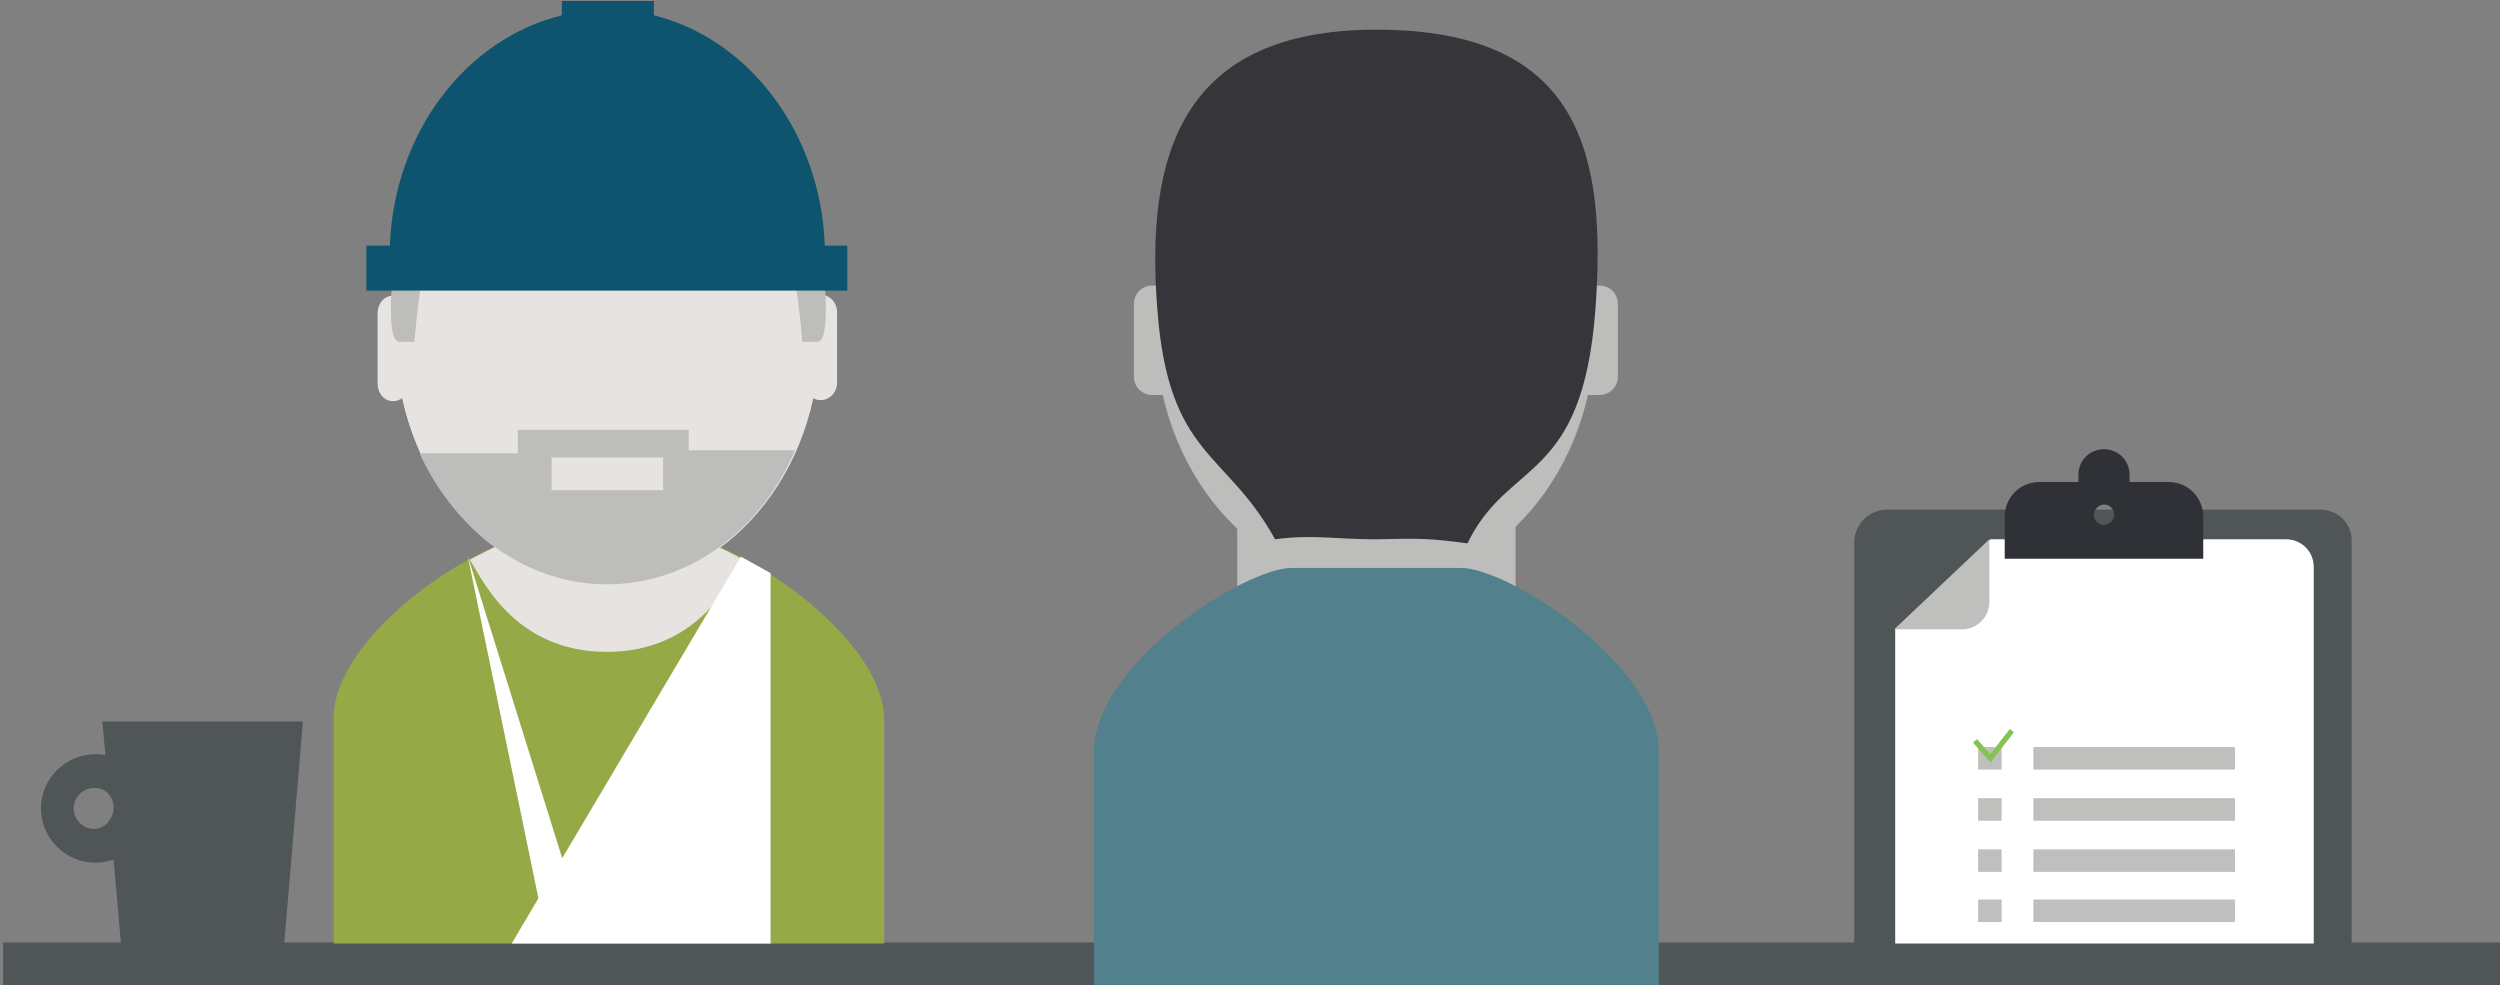 <?xml version="1.0" encoding="utf-8"?>
<!-- Generator: Adobe Illustrator 19.1.0, SVG Export Plug-In . SVG Version: 6.00 Build 0)  -->
<svg version="1.1" id="Layer_1" xmlns="http://www.w3.org/2000/svg" xmlns:xlink="http://www.w3.org/1999/xlink" x="0px" y="0px"
	 width="244.3px" height="96.3px" viewBox="0 0 244.3 96.3" style="enable-background:new 0 0 244.3 96.3;" xml:space="preserve">
<rect x="0" y="0" width="244.3" height="96.3" fill="#808080" stroke="none"/>
<style type="text/css">
	.st0{fill:#505557;}
	.st1{fill:#BDBDBC;}
	.st2{fill:#52808D;}
	.st3{fill:#36363A;}
	.st4{clip-path:url(#SVGID_2_);}
	.st5{fill:#FFFFFF;}
	.st6{fill:#BFBFBD;}
	.st7{fill:none;stroke:#83C455;stroke-width:0.519;stroke-miterlimit:10;}
	.st8{fill:#2F3137;}
	.st9{fill:#95A947;}
	.st10{fill:#E6E3E1;}
	.st11{fill:#0E546F;}
	.st12{fill:#E47F68;}
	.st13{fill:#581E57;}
	.st14{fill:#D2232A;}
	.st15{fill:#C52A35;}
	.st16{fill:#814F82;}
	.st17{fill:#364250;}
	.st18{fill:#E9E9E3;}
	.st19{fill:#8E9294;}
	.st20{fill:#CAC8C6;}
	.st21{fill:#A59D96;}
	.st22{fill:none;stroke:#8E9294;stroke-width:1.2;stroke-miterlimit:10;}
	.st23{fill:none;stroke:#8E9294;stroke-width:1.215;stroke-miterlimit:10;}
	.st24{fill:#BCD0CF;}
	.st25{fill:#585B5C;}
	.st26{fill:#7CA9B4;}
	.st27{fill:#561D5B;}
	.st28{fill:#1A293A;}
	.st29{fill:#B19AB3;}
</style>
<rect x="0.3" y="92.1" class="st0" width="244.3" height="4.5"/>
<g>
	<path class="st1" d="M155.2,38.6h1.1c1,0,1.8-0.8,1.8-1.8v-7.1c0-1-0.8-1.8-1.8-1.8l0,0c-1,0-1.8,0.8-1.8,1.8V38
		C154.6,38.3,154.9,38.6,155.2,38.6"/>
	<path class="st1" d="M113.7,38.6h-1.1c-1,0-1.8-0.8-1.8-1.8v-7.1c0-1,0.8-1.8,1.8-1.8l0,0c1,0,1.8,0.8,1.8,1.8V38
		C114.4,38.3,114.1,38.6,113.7,38.6"/>
	<path class="st1" d="M155.9,32.1c0,13.9-9.6,25.1-21.5,25.1c-11.9,0-21.5-11.2-21.5-25.1c0-13.9,9.6-25.1,21.5-25.1
		C146.3,6.9,155.9,18.2,155.9,32.1"/>
	<rect x="120.9" y="42.5" class="st1" width="27.2" height="15.1"/>
	<path class="st2" d="M142.8,55.5h-8.3h-8.3c-4.5,0-19.3,9.3-19.3,18v22.8h55.2V73.5C162.1,64.8,147.3,55.5,142.8,55.5"/>
	<path class="st3" d="M143.4,53.1c4-8.3,11.2-5.8,12.5-22.8c1.1-15.1-1.3-27.4-21.4-27.4c-19.1,0-22.6,12.3-21.4,27.4
		c1.1,14.4,6.7,13.7,11.5,22.4c3.6-0.5,5.8,0,9.9,0C138.5,52.6,139.8,52.6,143.4,53.1z"/>
</g>
<g>
	<defs>
		<rect id="SVGID_1_" x="171.1" y="16.6" width="69.4" height="75.6"/>
	</defs>
	<clipPath id="SVGID_2_">
		<use xlink:href="#SVGID_1_"  style="overflow:visible;"/>
	</clipPath>
	<g class="st4">
		<path class="st0" d="M226.7,49.8h-42.3c-1.7,0-3.2,1.4-3.2,3.2v53.4c0,0.3,0.1,0.6,0.1,0.9c0.2,0.5,0.4,0.9,0.8,1.3
			c0.1,0.1,0.1,0.1,0.2,0.2c0.5,0.4,1,0.6,1.7,0.7c0.1,0,0.2,0,0.3,0h42.3c1.7,0,3.2-1.4,3.2-3.2V53
			C229.9,51.2,228.5,49.8,226.7,49.8"/>
		<path class="st5" d="M185.2,61.5v41.1c0,1.5,1.2,2.7,2.7,2.7h35.5c1.5,0,2.7-1.2,2.7-2.7V55.4c0-1.5-1.2-2.7-2.7-2.7h-28.9
			L185.2,61.5z"/>
		<path class="st6" d="M194.4,52.7v6.1c0,1.5-1.2,2.7-2.7,2.7h-6.6L194.4,52.7z"/>
		<rect x="198.7" y="73" class="st6" width="19.7" height="2.2"/>
		<rect x="198.7" y="78" class="st6" width="19.7" height="2.2"/>
		<rect x="198.7" y="83" class="st6" width="19.7" height="2.2"/>
		<rect x="198.7" y="87.9" class="st6" width="19.7" height="2.2"/>
		<rect x="193.3" y="73" class="st6" width="2.3" height="2.2"/>
		<rect x="193.3" y="78" class="st6" width="2.3" height="2.2"/>
		<rect x="193.3" y="83" class="st6" width="2.3" height="2.2"/>
		<rect x="193.3" y="87.9" class="st6" width="2.3" height="2.2"/>
		<polyline class="st7" points="193,72.4 194.5,74.1 196.6,71.4 		"/>
		<path class="st8" d="M211.9,47.1h-3.8v-0.7c0-1.4-1.1-2.5-2.5-2.5c-1.4,0-2.5,1.1-2.5,2.5v0.7h-3.8c-1.9,0-3.4,1.5-3.4,3.4v4.1
			h19.4v-4.1C215.3,48.6,213.8,47.1,211.9,47.1 M205.6,51.3c-0.6,0-1-0.5-1-1s0.5-1,1-1c0.6,0,1,0.5,1,1S206.1,51.3,205.6,51.3"/>
	</g>
</g>
<g>
	<g>
		<path class="st9" d="M67.3,52.7h-8h-8c-4.3,0-18.7,9.2-18.7,17.5v22h53.8v-22C86.2,61.9,71.6,52.7,67.3,52.7"/>
		<path class="st10" d="M66.8,52c-0.9,0-7.6,2.8-7.6,2.8s-7.8-2.2-8.4-2.3c-0.6-0.1-4.9,2.2-4.9,2.2c1.1,1.6,4.2,9,13.4,9
			c9.2,0,12.3-7.4,13.4-9C72.6,54.7,67.7,52,66.8,52"/>
		<path class="st10" d="M39,28.9c0,0-0.1,0.2-0.2,0.1c-0.2-0.1-0.2-0.1-0.4-0.1c-0.9,0-1.5,0.8-1.5,1.7v6.9c0,0.9,0.6,1.7,1.5,1.7
			c0.4,0,0.6-0.1,0.9-0.3C41.6,49.3,49.6,57,59.3,57c9.7,0,17.7-7.7,20-18.2c0.3,0.2,0.5,0.3,0.9,0.3c0.9,0,1.6-0.8,1.6-1.7v-6.9
			c0-0.9-0.7-1.7-1.6-1.7c-0.2,0-0.4,0-0.6,0.1C57.9,31.5,39,28.9,39,28.9"/>
		<polyline class="st5" points="72.4,54.4 50,92.2 75.3,92.2 75.3,56 		"/>
		<polyline class="st5" points="45.7,54.3 57.2,91.1 53.3,91.1 		"/>
		<path class="st10" d="M80.1,33c0,13.4-9.3,24.2-20.7,24.2c-11.4,0-20.7-10.8-20.7-24.2c0-13.4,9.3-24.2,20.7-24.2
			C70.8,8.7,80.1,19.6,80.1,33"/>
		<path class="st1" d="M67.3,44.1V42H50.6v2.3H41c3.5,7.6,10.4,12.8,18.3,12.8c8,0,15-5.2,18.4-13.1H67.3z M64.8,47.9H53.9v-3.2
			h10.9V47.9z"/>
		<path class="st1" d="M43.4,16.4c-0.6,0.4-5,2.5-5.2,13.6c0,1.7,0.1,3.5,0.9,3.4l1.4,0c0.5-6.4,1.6-11.1,2.8-12.8
			C46.6,16,44,16.1,43.4,16.4z"/>
		<path class="st1" d="M75.5,16.4c0.6,0.4,5,2.5,5.2,13.6c0,1.7-0.1,3.5-0.9,3.4l-1.4,0c-0.5-6.4-1.6-11.1-2.8-12.8
			C72.2,16,74.8,16.1,75.5,16.4z"/>
	</g>
	<path class="st11" d="M80.6,24C80.2,13,73.2,3.8,63.9,1.5V0.1h-9v1.4C45.5,3.8,38.5,13,38.1,24h-2.3v4.4h47V24H80.6z"/>
</g>
<path class="st0" d="M9.3,73.7c-2.9,0-5.3,2.4-5.3,5.3c0,2.9,2.4,5.3,5.3,5.3c0.6,0,1.2-0.1,1.8-0.3l0.8,9.1h15.8l1.9-22.6H10
	l0.3,3.3C10,73.7,9.7,73.7,9.3,73.7 M9.2,81c-1.1,0-2-0.9-2-2c0-1.1,0.9-2,2-2c0.6,0,1.1,0.2,1.4,0.6c0.3,0.3,0.5,0.8,0.5,1.3
	c0,0.4-0.1,0.8-0.3,1.1C10.4,80.7,9.8,81,9.2,81"/>
<g>
	<path class="st12" d="M434.7,37.7L434.7,37.7c0-15-11-27.1-24.5-27.1s-24.5,12.1-24.5,27.1c0,0,0,0,0,0c0,12.8-6.7,20.1-6.7,20.1
		s6.6,8,31.2,8l0,0c0,0,0,0,0,0c24.6,0,31.2-8,31.2-8S434.7,50.5,434.7,37.7z"/>
	<g>
		<path class="st13" d="M417.7,57.2c-4,0-7.5,0-7.5,0s-3.4,0-7.5,0s-17.3,8.2-17.3,15.9c0,7.7,0,20.1,0,20.1h49.5c0,0,0-12.5,0-20.1
			C434.9,65.4,421.7,57.2,417.7,57.2z"/>
	</g>
	<path class="st10" d="M431.8,34.5c-0.1-0.7-0.8-1.3-1.6-1.3c-0.2,0-0.4,0-0.6,0.1c0,0,0,0-0.1,0c-6-8-17.6-0.6-26.5-8.3
		c-1.1-1.2-1.7-2-1.9-2c0,0-8.6,7.4-10.1,10.2c0,0-0.1,0.2-0.2,0.1c-0.2-0.1-0.4-0.1-0.6-0.1c-0.8,0-1.5,0.6-1.6,1.3
		c0,0.1-0.1,0.3-0.1,0.4v6.4c0,0.9,0.7,1.6,1.6,1.6c0.4,0,0.7-0.1,1-0.3c1.4,6.4,5.2,11.6,10.1,14.5c-1.4,0.6-3.5,1.7-3.5,1.7
		c1,1.5,3.9,8.3,12.4,8.3c8.5,0,11.4-6.8,12.4-8.3c0,0-1.9-1-3.4-1.7c4.9-2.9,8.6-8.2,10-14.5c0.3,0.2,0.6,0.3,1,0.3
		c0.9,0,1.6-0.7,1.6-1.6v-6.4C431.8,34.8,431.8,34.6,431.8,34.5z"/>
	<g>
		<path class="st14" d="M429.2,86.2h-15.1c-0.7,0-1.4-0.6-1.4-1.4V77c0-0.7,0.6-1.4,1.4-1.4h15.1c0.7,0,1.4,0.6,1.4,1.4v7.9
			C430.5,85.6,429.9,86.2,429.2,86.2z"/>
		<g>
			<g>
				<path class="st5" d="M425.7,81.1c0,2.1-1.7,3.9-3.9,3.9c-2.2,0-3.9-1.7-3.9-3.9c0-2.1,1.7-3.9,3.9-3.9
					C423.9,77.2,425.7,79,425.7,81.1"/>
			</g>
			<polygon class="st5" points="416.7,82.8 415.9,82.8 416.8,80.8 417.5,80.8 			"/>
			<polygon class="st5" points="426.3,82.8 425.8,82.8 426.7,80.8 427.1,80.8 			"/>
			<polygon class="st5" points="427.6,82.8 427.4,82.8 428.2,80.8 428.4,80.8 			"/>
			<path class="st15" d="M418.8,82.8h0.6c0,0,0.1,0,0.1-0.1v-1.8c0,0,0-0.1-0.1-0.1h-0.6c0,0-0.1,0-0.1,0.1l-0.2,0.6
				c0,0,0,0.1,0,0.1h0.2c0,0,0,0,0,0L418.8,82.8C418.7,82.7,418.8,82.8,418.8,82.8"/>
			<path class="st15" d="M420.1,82.8h0.6c0,0,0.1,0,0.1-0.1v-1.8c0,0,0-0.1-0.1-0.1h-0.9c0,0-0.1,0-0.1,0.1l-0.2,0.6l-0.1,0.1h0.5
				c0.1,0,0.2,0.1,0.2,0.2L420.1,82.8C420.1,82.7,420.1,82.8,420.1,82.8"/>
			<path class="st15" d="M422.8,80.8h-0.6c0,0-0.1,0-0.1,0.1v1.8c0,0,0,0.1,0.1,0.1h0.6c0,0,0.1,0,0.1-0.1l0.2-0.6c0,0,0-0.1,0-0.1
				h-0.2c0,0,0,0,0,0L422.8,80.8C422.9,80.8,422.8,80.8,422.8,80.8"/>
			<path class="st15" d="M420.3,82.8h0.4c0,0,0.1,0,0.1-0.1l0.2-0.6c0,0,0-0.1,0-0.1h-0.2L420.3,82.8z"/>
			<path class="st15" d="M424.4,80.8h0.7c0,0,0.1,0,0,0.1l-0.8,1.9c0,0,0,0,0,0h-0.6L424.4,80.8C424.4,80.8,424.4,80.8,424.4,80.8"
				/>
			<path class="st15" d="M423.5,80.8h-1c-0.1,0,0.3,0.1,0.3,0.1l0.7,1.8c0,0,0.1,0.1,0.1,0.1h0.6L423.5,80.8
				C423.6,80.8,423.6,80.8,423.5,80.8"/>
			<path class="st15" d="M421.6,80.8c0.3,0,0.6,0.2,0.6,0.6c0,0.4-0.1,0.4-0.1,0.4s-0.1-0.4-0.4-0.4c-0.3,0-0.4,0.2-0.4,0.3
				c0,0.1,0.1,0.3,0.2,0.3h0.5l-0.3,0.7c0,0,0,0-0.1,0h-0.2c-0.3,0-0.9-0.3-0.9-0.9C420.7,81.2,421.2,80.8,421.6,80.8"/>
		</g>
		<path class="st13" d="M422.6,76.7H421c-0.1,0-0.2-0.1-0.2-0.2v-0.2c0-0.1,0.1-0.2,0.2-0.2h1.6c0.1,0,0.2,0.1,0.2,0.2v0.2
			C422.9,76.6,422.8,76.7,422.6,76.7z"/>
		<rect x="421.3" y="73.6" class="st16" width="1" height="2.8"/>
	</g>
</g>
<g>
	<path class="st12" d="M772.4,37.4L772.4,37.4c0-15-11-27.1-24.5-27.1s-24.5,12.1-24.5,27.1c0,0,0,0,0,0c0,12.8-6.7,20.1-6.7,20.1
		s6.6,8,31.2,8l0,0c0,0,0,0,0,0c24.6,0,31.2-8,31.2-8S772.4,50.2,772.4,37.4z"/>
	<g>
		<path class="st13" d="M755.4,56.9c-4,0-7.5,0-7.5,0s-3.4,0-7.5,0c-4,0-17.3,8.2-17.3,15.9c0,7.7,0,20.1,0,20.1h49.5
			c0,0,0-12.5,0-20.1C772.7,65.1,759.5,56.9,755.4,56.9z"/>
	</g>
	<path class="st10" d="M769.5,34.3c-0.1-0.7-0.8-1.3-1.6-1.3c-0.2,0-0.4,0-0.6,0.1c0,0,0,0-0.1,0c-6-8-17.6-0.6-26.5-8.3
		c-1.1-1.2-1.7-2-1.9-2c0,0-8.6,7.4-10.1,10.2c0,0-0.1,0.2-0.2,0.1c-0.2-0.1-0.4-0.1-0.6-0.1c-0.8,0-1.5,0.6-1.6,1.3
		c0,0.1-0.1,0.3-0.1,0.4v6.4c0,0.9,0.7,1.6,1.6,1.6c0.4,0,0.7-0.1,1-0.3c1.4,6.4,5.2,11.6,10.1,14.5c-1.4,0.6-3.5,1.7-3.5,1.7
		c1,1.5,3.9,8.3,12.4,8.3c8.5,0,11.4-6.8,12.4-8.3c0,0-1.9-1-3.4-1.7c4.9-2.9,8.6-8.2,10-14.5c0.3,0.2,0.6,0.3,1,0.3
		c0.9,0,1.6-0.7,1.6-1.6v-6.4C769.6,34.5,769.6,34.4,769.5,34.3z"/>
	<g>
		<path class="st14" d="M767,85.9h-15.1c-0.7,0-1.4-0.6-1.4-1.4v-7.9c0-0.7,0.6-1.4,1.4-1.4H767c0.7,0,1.4,0.6,1.4,1.4v7.9
			C768.3,85.3,767.7,85.9,767,85.9z"/>
		<g>
			<g>
				<path class="st5" d="M763.4,80.8c0,2.1-1.7,3.9-3.9,3.9c-2.2,0-3.9-1.7-3.9-3.9c0-2.1,1.7-3.9,3.9-3.9
					C761.7,77,763.4,78.7,763.4,80.8"/>
			</g>
			<polygon class="st5" points="754.5,82.5 753.7,82.5 754.5,80.6 755.3,80.6 			"/>
			<polygon class="st5" points="764.1,82.5 763.6,82.5 764.4,80.6 764.9,80.6 			"/>
			<polygon class="st5" points="765.4,82.5 765.2,82.5 766,80.6 766.2,80.6 			"/>
			<path class="st15" d="M756.6,82.5h0.6c0,0,0.1,0,0.1-0.1v-1.8c0,0,0-0.1-0.1-0.1h-0.6c0,0-0.1,0-0.1,0.1l-0.2,0.6
				c0,0,0,0.1,0,0.1h0.2c0,0,0,0,0,0L756.6,82.5C756.5,82.5,756.5,82.5,756.6,82.5"/>
			<path class="st15" d="M757.9,82.5h0.6c0,0,0.1,0,0.1-0.1v-1.8c0,0,0-0.1-0.1-0.1h-0.9c0,0-0.1,0-0.1,0.1l-0.2,0.6l-0.1,0.1h0.5
				c0.1,0,0.2,0.1,0.2,0.2L757.9,82.5C757.8,82.5,757.8,82.5,757.9,82.5"/>
			<path class="st15" d="M760.6,80.6H760c0,0-0.1,0-0.1,0.1v1.8c0,0,0,0.1,0.1,0.1h0.6c0,0,0.1,0,0.1-0.1l0.2-0.6c0,0,0-0.1,0-0.1
				h-0.2c0,0,0,0,0,0L760.6,80.6C760.6,80.6,760.6,80.6,760.6,80.6"/>
			<path class="st15" d="M758.1,82.5h0.4c0,0,0.1,0,0.1-0.1l0.2-0.6c0,0,0-0.1,0-0.1h-0.2L758.1,82.5z"/>
			<path class="st15" d="M762.2,80.6h0.7c0,0,0.1,0,0,0.1l-0.8,1.9c0,0,0,0,0,0h-0.6L762.2,80.6C762.1,80.6,762.2,80.6,762.2,80.6"
				/>
			<path class="st15" d="M761.3,80.6h-1c-0.1,0,0.3,0.1,0.3,0.1l0.7,1.8c0,0,0.1,0.1,0.1,0.1h0.6L761.3,80.6
				C761.4,80.6,761.3,80.6,761.3,80.6"/>
			<path class="st15" d="M759.3,80.6c0.3,0,0.6,0.2,0.6,0.6c0,0.4-0.1,0.4-0.1,0.4s-0.1-0.4-0.4-0.4c-0.3,0-0.4,0.2-0.4,0.3
				c0,0.1,0.1,0.3,0.2,0.3h0.5l-0.3,0.7c0,0,0,0-0.1,0h-0.2c-0.3,0-0.9-0.3-0.9-0.9C758.4,80.9,758.9,80.6,759.3,80.6"/>
		</g>
		<path class="st13" d="M760.4,76.5h-1.6c-0.1,0-0.2-0.1-0.2-0.2V76c0-0.1,0.1-0.2,0.2-0.2h1.6c0.1,0,0.2,0.1,0.2,0.2v0.2
			C760.6,76.4,760.5,76.5,760.4,76.5z"/>
		<rect x="759.1" y="73.4" class="st16" width="1" height="2.8"/>
	</g>
</g>
<rect x="335.6" y="83.2" class="st17" width="58.1" height="10.5"/>
<rect x="338.6" y="77.8" class="st18" width="52.1" height="3.5"/>
<rect x="338.6" y="73.4" class="st18" width="52.1" height="3.5"/>
<rect x="338.6" y="75.7" class="st19" width="52.1" height="1.2"/>
<rect x="338.6" y="80.3" class="st19" width="52.1" height="1.2"/>
<g>
	<g>
		<path class="st18" d="M330.4,0.9l-14,33.7c-0.5,1.2,0.1,2.6,1.3,3.1l29.6,11.8c1.2,0.5,2.6-0.1,3.1-1.3l16.1-38.7
			c0.5-1.2-0.1-2.6-1.3-3.1L341-3.2L330.4,0.9z"/>
		<path class="st6" d="M341-3.2l-2.1,5c-0.5,1.2-1.9,1.8-3.1,1.3l-5.5-2.2L341-3.2z"/>
	</g>
	<g>
		<g>
			<path class="st20" d="M335.5,17.5L335.5,17.5c1.2,0.5,2.5,0,3-1.2c0.5-1.2,0-2.5-1.2-3c-1.2-0.5-2.5,0-3,1.2
				C333.8,15.7,334.4,17,335.5,17.5"/>
			<path class="st0" d="M334.3,18.2c-0.1-0.1-0.2-0.1-0.2-0.2c-1.3-1.2-1.5-3.2-0.3-4.6c1.2-1.4,3.2-1.6,4.7-0.5
				c1.2,0.9,1.6,2.5,1.1,3.9c-0.5,1.3-2,2.2-3.5,2.1c-0.2,0-0.3,0-0.4,0.2c-0.8,2-1.7,3.9-2.6,5.9c-1,2.3-0.1,5,2.2,6.2
				c2.5,1.3,6,0.3,7.1-3.2c-0.5-0.5-1.1-0.9-1.5-1.3c-0.9-0.9-1.5-2-1.9-3.3c-0.1-0.6-0.2-1.2,0.1-1.8c1.1-2.5,2.2-5,3.3-7.5
				c0.6-1.3,1.7-2,3.2-2.2c0.2,0,0.4-0.1,0.5-0.2c0.6-0.5,1.4-0.5,2,0c0.6,0.4,0.8,1.2,0.5,1.9c-0.3,0.7-1,1-1.8,0.9
				c-0.6-0.1-0.9-0.5-1.2-1c-0.9,0.1-1.5,0.6-1.9,1.4c-1,2.4-2.1,4.7-3.1,7.1c-0.2,0.4-0.2,0.9-0.1,1.3c0.2,0.8,0.6,1.4,1.1,2.1
				c1.7,2.1,4.7,2.7,7.1,1.3c0.3-0.2,0.6-0.5,0.8-0.8c0.3-0.8,0.7-1.7,1.1-2.5c0.7-1.6,1.4-3.2,2.1-4.7c0.3-0.8,0.2-1.5-0.3-2.2
				c-0.5,0.2-1,0.2-1.4-0.1c-0.7-0.4-1-1.2-0.7-1.9c0.3-0.7,1-1.2,1.8-1c0.7,0.1,1.3,0.8,1.3,1.5c0,0.1,0,0.2,0.1,0.3
				c1,1.3,1.2,2.6,0.6,4.1c-1,2.3-2.1,4.6-3,7c-0.4,0.8-0.9,1.4-1.7,1.8c-1.5,0.8-3.2,0.9-4.9,0.7c-0.2,0-0.4-0.1-0.5-0.1
				c-0.3,0.6-0.5,1.1-0.9,1.7c-1.7,2.9-5.8,3.9-8.7,2.1c-2.8-1.7-3.9-5-2.6-8c0.9-2,1.7-3.9,2.6-5.9
				C334.3,18.4,334.3,18.3,334.3,18.2 M335.6,17.2c0.9,0.4,2,0,2.4-1c0.4-0.9,0-2-1-2.4c-0.9-0.4-2,0-2.4,1
				C334.3,15.8,334.7,16.8,335.6,17.2"/>
		</g>
		<path class="st21" d="M334.4,14.8c-0.4,1,0.1,2.2,1.1,2.6c1,0.4,2.2-0.1,2.6-1.1s-0.1-2.2-1.1-2.6C336,13.3,334.9,13.8,334.4,14.8
			z"/>
	</g>
</g>
<g>
	<g>
		<path class="st18" d="M289.2-9.6v36.4c0,1.3,1.1,2.4,2.4,2.4h32c1.3,0,2.4-1.1,2.4-2.4V-15c0-1.3-1.1-2.3-2.4-2.3h-26L289.2-9.6z"
			/>
		<path class="st6" d="M297.5-17.3v5.4c0,1.3-1.1,2.4-2.4,2.4h-5.9L297.5-17.3z"/>
	</g>
	<g>
		<polygon class="st0" points="311.8,16 311.8,6.2 311.8,3.9 304.8,3.9 302.8,3.9 302.8,6.2 304.8,6.2 304.8,16 302.8,16 
			302.8,18.3 313.7,18.3 313.7,16 		"/>
		<ellipse class="st0" cx="308.3" cy="-2.3" rx="4.2" ry="4.1"/>
	</g>
</g>
<g>
	<g>
		<path class="st22" d="M304.2,40.2c5.4,13.7,23.3,20.9,42.1,19.3"/>
		<g>
			<polygon class="st19" points="344.1,61.7 345.9,59.5 343.7,57.6 345.5,57.5 347.7,59.4 345.8,61.6 			"/>
		</g>
	</g>
</g>
<g>
	<g>
		<path class="st23" d="M359.5,41.5c-0.6,6.3,3.6,15.8,13,18.5"/>
		<g>
			<polygon class="st19" points="369.6,61.3 372.1,59.8 370.6,57.3 372.3,57.8 373.8,60.3 371.3,61.7 			"/>
		</g>
	</g>
</g>
<rect x="270.4" y="92.7" class="st0" width="244.3" height="4.5"/>
<g>
	<circle class="st24" cx="453.3" cy="50" r="0.9"/>
	<circle class="st24" cx="455.5" cy="47.2" r="1.5"/>
	<circle class="st24" cx="459.3" cy="42.9" r="2.2"/>
	<path class="st24" d="M439.9,10.5c-1.7-2-2.7-4.5-2.7-7.2c0-6.2,5-11.2,11.2-11.2c0.8,0,1.6,0.1,2.4,0.3c0.5-2,2.3-3.5,4.5-3.5
		c0.3,0,0.7,0,1,0.1c1.7-3.9,5.6-6.6,10.2-6.6c4.1,0,7.6,2.2,9.6,5.4c0.7-0.4,1.5-0.6,2.3-0.6c1.8,0,3.3,1,4.1,2.5
		c0.4-0.1,0.9-0.1,1.3-0.1c4.4,0,7.9,3.6,7.9,7.9c0,0.9-0.1,1.7-0.4,2.5c0.6,0.6,1,1.3,1.2,2.1c0.1,0,0.2,0,0.2,0
		c3.7,0,6.7,3,6.7,6.7c0,2.7-1.6,5.1-3.9,6.1c0,0.2,0,0.3,0,0.5c0,0.7-0.2,1.4-0.5,2c0.8,1.6,1.3,3.4,1.3,5.3
		c0,5.9-4.6,10.8-10.4,11.2c-0.2,3.1-2.8,5.6-6,5.6c-0.9,0-1.7-0.2-2.4-0.5c-0.7,1.7-2.4,2.9-4.3,2.9c-1.3,0-2.6-0.6-3.4-1.5
		c-1.1,1-2.5,1.7-4.1,1.7c-2.1,0-3.9-1.1-4.9-2.7c-0.9,0.5-1.9,0.7-2.9,0.7c-3.4,0-6.2-2.8-6.2-6.2c0,0,0,0,0,0
		c-0.5,0.1-1,0.1-1.5,0.1c-6.2,0-11.2-5-11.2-11.2c0-1.4,0.3-2.8,0.7-4c-1.4-0.8-2.4-2.3-2.4-4.1C437.4,12.8,438.4,11.3,439.9,10.5z
		"/>
</g>
<g>
	<g>
		<g>
			<g>
				<circle class="st5" cx="467.9" cy="7.9" r="11.4"/>
				<path class="st5" d="M468.5,22.2h-1.2c-2.6,0-4.8-2.1-4.8-4.8v-3.3c0-2.6,2.1-4.8,4.8-4.8h1.2c2.6,0,4.8,2.1,4.8,4.8v3.3
					C473.3,20,471.1,22.2,468.5,22.2z"/>
			</g>
			<path class="st25" d="M471.9,25.6h-8.1c-0.7,0-1.3-0.6-1.3-1.3v0c0-0.7,0.6-1.3,1.3-1.3h8.1c0.7,0,1.3,0.6,1.3,1.3v0
				C473.3,25,472.7,25.6,471.9,25.6z"/>
			<path class="st25" d="M471.9,28.9h-8.1c-0.7,0-1.3-0.6-1.3-1.3v0c0-0.7,0.6-1.3,1.3-1.3h8.1c0.7,0,1.3,0.6,1.3,1.3v0
				C473.3,28.3,472.7,28.9,471.9,28.9z"/>
			<path class="st25" d="M469.7,29.5h-3.6c-0.5,0-0.8,0.7-0.4,1c0.6,0.5,1.3,0.7,2.1,0.7s1.5-0.3,2.1-0.7
				C470.5,30.2,470.2,29.5,469.7,29.5z"/>
		</g>
	</g>
</g>
<rect x="548.5" y="92.9" class="st0" width="244.3" height="4.5"/>
<g>
	<path class="st1" d="M703.9,53.8h1.1c1,0,1.8-0.8,1.8-1.8v-7.3c0-1-0.8-1.8-1.8-1.8l0,0c-1,0-1.8,0.8-1.8,1.8v8.4
		C703.2,53.5,703.5,53.8,703.9,53.8"/>
	<path class="st1" d="M661.3,53.8h-1.1c-1,0-1.8-0.8-1.8-1.8v-7.3c0-1,0.8-1.8,1.8-1.8l0,0c1,0,1.8,0.8,1.8,1.8v8.4
		C662,53.5,661.7,53.8,661.3,53.8"/>
	<path class="st1" d="M704.6,47c0,14.2-9.8,25.7-22,25.7c-12.2,0-22-11.5-22-25.7c0-14.2,9.8-25.7,22-25.7
		C694.7,21.3,704.6,32.8,704.6,47"/>
	<rect x="668.6" y="57.8" class="st1" width="27.9" height="15.5"/>
	<path class="st2" d="M691.1,71.1h-8.5H674c-4.6,0-19.7,9.5-19.7,18.4v23.4h56.5V89.5C710.9,80.6,695.7,71.1,691.1,71.1"/>
	<path class="st3" d="M691.7,68.6c4.1-8.5,11.5-5.9,12.8-23.3c1.2-15.5-1.3-28.1-22-28.1c-19.6,0-23.1,12.6-22,28.1
		c1.1,14.8,6.9,14,11.8,22.9c3.7-0.5,6,0,10.2,0C686.7,68.1,688,68.1,691.7,68.6z"/>
</g>
<path class="st0" d="M558.3,73c-3,0-5.4,2.4-5.4,5.4c0,3,2.4,5.4,5.4,5.4c0.6,0,1.2-0.1,1.8-0.3l0.8,9.3h16.1l1.9-23.1h-19.9
	l0.3,3.4C558.9,73,558.6,73,558.3,73 M558.1,80.5c-1.1,0-2-0.9-2-2s0.9-2,2-2c0.6,0,1.1,0.2,1.4,0.6c0.3,0.4,0.5,0.8,0.5,1.4
	c0,0.4-0.1,0.8-0.3,1.1C559.4,80.1,558.8,80.5,558.1,80.5"/>
<g>
	<g>
		<g>
			<path class="st26" d="M624.9-27.4h37.2c1.7,0,3.2,1.4,3.2,3.2v22.1c0,1.7-1.4,3.2-3.2,3.2h-9v13.1L638.7,1h-13.8
				c-1.7,0-3.2-1.4-3.2-3.2v-22.1C621.7-25.9,623.1-27.4,624.9-27.4"/>
		</g>
	</g>
	<g>
		<circle class="st5" cx="636.5" cy="-13.5" r="2.6"/>
		<circle class="st5" cx="644.4" cy="-13.5" r="2.6"/>
		<circle class="st5" cx="652.3" cy="-13.5" r="2.6"/>
	</g>
</g>
<g>
	<g>
		<path class="st27" d="M684.3-38.8h40.6c1.8,0,3.2,1.4,3.2,3.2v30.9c0,1.8-1.4,3.2-3.2,3.2h-11v13.3L696.9-1.4h-12.6
			c-1.8,0-3.2-1.4-3.2-3.2v-30.9C681.1-37.3,682.5-38.8,684.3-38.8"/>
		<g>
			<path class="st28" d="M704.6-13.4"/>
		</g>
	</g>
	<g>
		<g>
			<g>
				<g>
					<circle class="st5" cx="704.6" cy="-22.8" r="7.7"/>
					<path class="st5" d="M706.4-13.2h-3.7c-1,0-1.8-0.8-1.8-1.8v-5.1c0-1,0.8-1.8,1.8-1.8h3.7c1,0,1.8,0.8,1.8,1.8v5.1
						C708.2-14,707.4-13.2,706.4-13.2z"/>
				</g>
				<path class="st29" d="M707.3-10.9h-5.5c-0.5,0-0.9-0.4-0.9-0.9v0c0-0.5,0.4-0.9,0.9-0.9h5.5c0.5,0,0.9,0.4,0.9,0.9v0
					C708.2-11.3,707.8-10.9,707.3-10.9z"/>
				<path class="st29" d="M707.3-8.7h-5.5c-0.5,0-0.9-0.4-0.9-0.9v0c0-0.5,0.4-0.9,0.9-0.9h5.5c0.5,0,0.9,0.4,0.9,0.9v0
					C708.2-9.1,707.8-8.7,707.3-8.7z"/>
				<path class="st29" d="M705.8-8.3h-2.4c-0.4,0-0.5,0.5-0.2,0.7c0.4,0.3,0.9,0.5,1.4,0.5c0.5,0,1-0.2,1.4-0.5
					C706.3-7.8,706.1-8.3,705.8-8.3z"/>
			</g>
		</g>
	</g>
</g>
<g>
	<path class="st9" d="M618.9,53.9h-8h-8c-4.3,0-18.6,9.1-18.6,17.4v21.8h53.3V71.3C637.7,63.1,623.2,53.9,618.9,53.9"/>
	<path class="st10" d="M618.4,53.3c-0.9,0-7.5,2.8-7.5,2.8s-7.7-2.2-8.3-2.3c-0.6-0.1-4.9,2.2-4.9,2.2c1.1,1.6,4.1,9,13.2,9
		c9.1,0,12.2-7.4,13.3-9C624.2,56,619.3,53.3,618.4,53.3"/>
	<path class="st10" d="M590.9,30.4c0,0-0.1,0.2-0.2,0.1c-0.2-0.1-0.2-0.1-0.4-0.1c-0.9,0-1.5,0.8-1.5,1.7v6.8c0,0.9,0.6,1.7,1.5,1.7
		c0.4,0,0.6-0.1,0.9-0.3c2.3,10.4,10.3,18.1,19.9,18.1c9.6,0,17.6-7.7,19.9-18.1c0.3,0.2,0.5,0.3,0.9,0.3c0.9,0,1.6-0.8,1.6-1.7V32
		c0-0.9-0.7-1.7-1.6-1.7c-0.2,0-0.4,0-0.6,0.1C609.5,33,590.9,30.4,590.9,30.4"/>
	<polyline class="st5" points="624,55.7 601.7,93.1 626.8,93.1 626.8,57.2 	"/>
	<polyline class="st5" points="597.5,55.5 608.9,92.1 605,92.1 	"/>
	<path class="st10" d="M631.6,34.4c0,13.3-9.2,24-20.5,24c-11.3,0-20.5-10.8-20.5-24c0-13.3,9.2-24,20.5-24
		C622.4,10.4,631.6,21.1,631.6,34.4"/>
	<path class="st1" d="M618.9,45.4v-2.1h-16.5v2.3h-9.6c3.5,7.6,10.3,12.7,18.1,12.7c8,0,14.9-5.2,18.3-13H618.9z M616.4,49.2h-10.8
		V46h10.8V49.2z"/>
	<path class="st1" d="M595.2,18c-0.6,0.4-5,2.5-5.2,13.5c0,1.7,0.1,3.4,0.9,3.4l1.4,0c0.5-6.4,1.6-11,2.8-12.7
		C598.4,17.5,595.8,17.7,595.2,18z"/>
	<path class="st1" d="M627,18c0.6,0.4,5,2.5,5.2,13.5c0,1.7-0.1,3.4-0.9,3.4l-1.4,0c-0.5-6.4-1.6-11-2.8-12.7
		C623.8,17.5,626.4,17.7,627,18z"/>
</g>
</svg>
